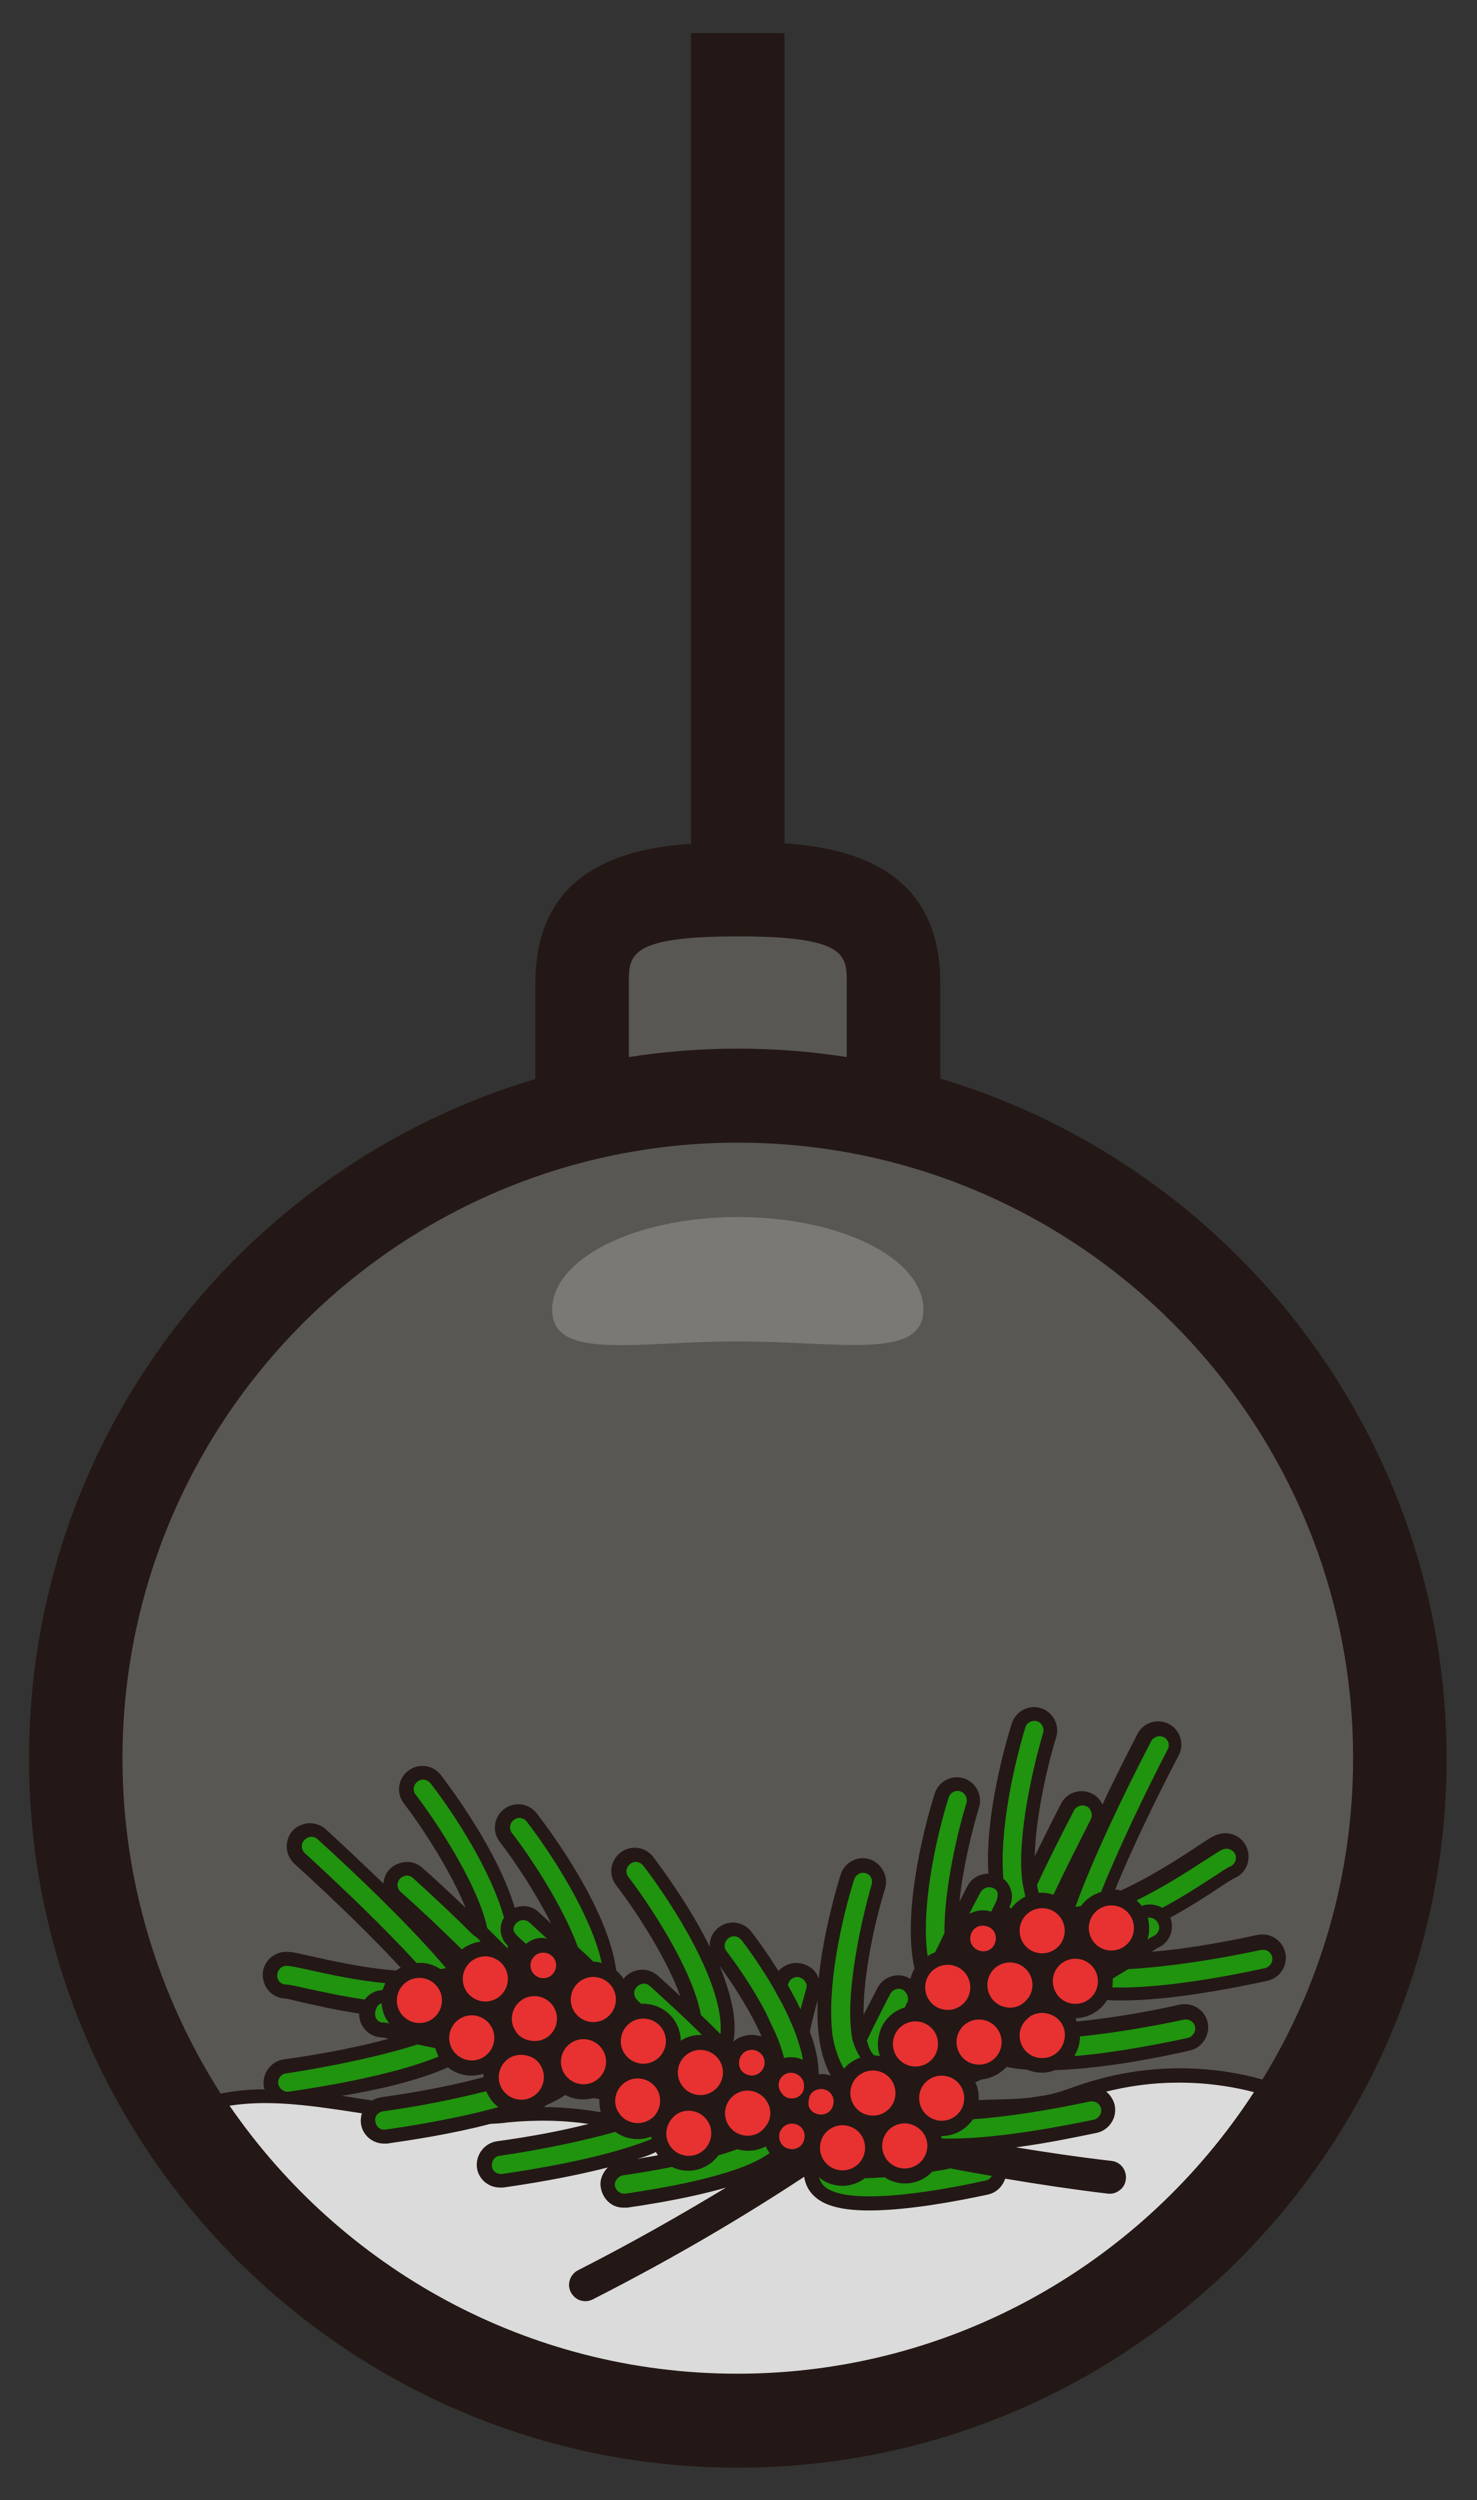 <?xml version="1.0" encoding="utf-8"?>
<!-- Generator: Adobe Illustrator 27.7.0, SVG Export Plug-In . SVG Version: 6.00 Build 0)  -->
<svg version="1.1" id="레이어_1" xmlns="http://www.w3.org/2000/svg" xmlns:xlink="http://www.w3.org/1999/xlink" x="0px"
	 y="0px" width="315.9px" height="534.5px" viewBox="0 0 315.9 534.5" style="enable-background:new 0 0 315.9 534.5;"
	 xml:space="preserve">
<rect x="0" y="0" width="315.9" height="534.5" fill="#333333" stroke="none"/>
<style type="text/css">
	.st0{opacity:0.2;fill:#F4EAD4;enable-background:new    ;}
	.st1{fill:#DBDBDB;}
	.st2{fill:#20930F;}
	.st3{fill:#E83131;}
	.st4{fill:#231815;}
	.st5{opacity:0.2;fill:#FFFFFF;enable-background:new    ;}
</style>
<g>
	<path class="st0" d="M299.4,376c0,78.2-63.4,141.6-141.6,141.6S16.2,454.2,16.2,376s63.4-141.6,141.6-141.6
		C236,234.3,299.4,297.7,299.4,376z M191.1,238.1L191.1,238.1v-27.9c0-18.4-14.9-20-33.3-20l0,0c-18.4,0-33.3,1.6-33.3,20v27.9l0,0
		C146.4,232.9,169.2,232.9,191.1,238.1z"/>
	<path class="st1" d="M108.3,452.4c29.5-3,34.7,11.1,61.5,2c27.6-9.4,40.5,0.7,59.8-6.5c27.8-10.2,50.1,2.1,50.1,2.1
		s-51,69.8-122.1,69.8s-120.4-67-120.4-67C57.7,441.3,81.9,455,108.3,452.4z"/>
	<path class="st2" d="M273.6,418.1c-0.4-1.9-2.3-3.1-4.2-2.7c-10.7,2.4-21.3,3.8-28.5,4c1.1-0.7,2.1-1.3,3-1.9
		c1.4-0.9,2.9-1.9,3.3-2.1c1.8-0.7,2.7-2.7,2-4.5c-0.2-0.4-0.4-0.8-0.7-1.1c4.7-2.5,8.9-5.2,11.9-7.2c1.4-0.9,2.9-1.9,3.3-2.1
		c1.8-0.7,2.7-2.7,2-4.5s-2.7-2.7-4.5-2c-0.9,0.4-2.1,1.1-4.6,2.7c-4.4,2.9-12.8,8.3-20.7,11c3.5-9,9.4-21.6,15.3-32.9
		c0.9-1.7,0.2-3.8-1.5-4.7c-1.7-0.9-3.8-0.2-4.7,1.5c-2.5,4.9-12.7,24.5-17.1,37.8c-1,0-1.9,0-2.8-0.1c2.9-6.3,6.2-13.1,9.6-19.5
		c0.9-1.7,0.2-3.8-1.5-4.7c-1.7-0.9-3.8-0.2-4.7,1.5c-1.3,2.5-4.6,8.9-8.1,16.4c-1.4-8.5,1.7-23.2,4.3-31.9c0.6-1.8-0.5-3.8-2.3-4.4
		s-3.8,0.5-4.4,2.3c-0.8,2.5-6.2,20.7-4.7,33.6c-0.1,0-0.1-0.1-0.1-0.1c-1.7-0.9-3.8-0.2-4.7,1.5s-2.7,5.2-4.9,9.7
		c-0.1-8.6,2.4-20.3,4.7-27.7c0.6-1.8-0.5-3.8-2.3-4.4s-3.8,0.5-4.4,2.3c-0.9,2.9-8.5,28.3-3,40.4c-2.7,6-5.4,12.3-7.2,17.6
		c-0.8,0-1.5,0-2.2-0.1c2-4.2,4.2-8.6,6.3-12.7c0.9-1.7,0.2-3.8-1.5-4.7c-1.7-0.9-3.8-0.2-4.7,1.5c-1.2,2.2-3.1,6.1-5.3,10.5
		c-1.8-8.3,1.4-23.8,4.2-32.8c0.6-1.8-0.5-3.8-2.3-4.4s-3.8,0.5-4.4,2.3c-0.9,3-9,30-2.4,41.6c0.3,0.6,0.7,1.1,1.1,1.6
		c-1.8,4-3.5,8.1-4.7,11.6c-0.8,0-1.6-0.1-2.4-0.3c-0.5-0.1-1.1-0.4-1.6-1.3c-0.5-0.8-0.8-2-1-3.2c1.7-1.4,2.7-3.4,3.1-5.8
		c0.5-3.2-0.3-7.1-1.8-11.1c0.7-3.2,1.5-6.2,2.2-8.7c0.6-1.8-0.5-3.8-2.3-4.4c-1.9-0.6-3.8,0.5-4.4,2.3c-0.1,0.2-0.2,0.6-0.3,1
		c-3.2-5.4-6.4-9.7-7.1-10.7c-1.2-1.5-3.3-1.8-4.9-0.6c-1.5,1.2-1.8,3.4-0.6,4.9c3.3,4.3,7.6,10.9,10.2,16.8
		c-0.7,3.7-1.3,7.9-1.3,11.9c-2.3-2.8-5.2-6-8.2-9c0.2-0.6,0.4-1.2,0.5-1.9c2.2-13.1-14.8-35.6-16.7-38.1c-1.2-1.5-3.4-1.8-4.9-0.6
		c-1.5,1.2-1.8,3.4-0.6,4.9c5.7,7.5,14.1,20.9,15.3,29.4c-3.5-3.4-6.7-6.3-8.6-8c-1.4-1.3-3.6-1.2-4.9,0.2c-1.3,1.4-1.2,3.6,0.2,4.9
		c3.4,3.1,7,6.5,10.3,9.8c-0.6,0.3-1.3,0.6-2.1,0.9c-3.5-4.4-8.2-9.3-12.8-14c0.9-13.3-15-34.4-16.8-36.8c-1.2-1.5-3.4-1.8-4.9-0.6
		c-1.5,1.2-1.8,3.4-0.6,4.9c4.7,6.1,11.1,16.3,14,24.4c-3.6-3.4-6.5-6.1-7.9-7.4s-3.6-1.2-4.9,0.2l-0.1,0.1
		c-3.1-12.7-14.5-27.9-16.1-29.9c-1.2-1.5-3.4-1.8-4.9-0.6c-1.5,1.2-1.8,3.4-0.6,4.9c5.5,7.2,13.4,20,15.1,28.4
		c-5.9-5.8-11.2-10.7-13.3-12.6c-1.4-1.3-3.6-1.2-4.9,0.2c-1.3,1.4-1.2,3.6,0.2,4.9c5.4,4.8,10.8,10.1,15.8,15
		c-0.8,0.4-1.7,0.8-2.6,1.1c-8.8-10.9-25.1-25.9-29.1-29.5c-1.4-1.3-3.6-1.2-4.9,0.2c-1.3,1.4-1.2,3.6,0.2,4.9
		C74,406,83.9,415.8,90.3,423c-8.4,0.2-18.1-2-23.3-3.1c-2.9-0.7-4.2-0.9-5.2-1c-1.9,0-3.5,1.5-3.6,3.4c0,1.9,1.5,3.5,3.4,3.6
		c0.5,0,2.3,0.4,3.9,0.8c3.5,0.8,8.3,1.9,13.7,2.6c-0.2,0.4-0.3,0.8-0.3,1.3c0,1.9,1.5,3.5,3.4,3.6c0.5,0,2.3,0.4,3.9,0.8
		c1,0.2,2.2,0.5,3.4,0.8c-6.8,2.3-17.3,4.7-28.1,6.1c-1.9,0.3-3.2,2-3,3.9c0.3,1.9,2,3.2,3.9,3c7.1-1,28.7-4.3,37.5-10.2
		c0.4-0.3,0.8-0.6,1.1-0.8c1.1,0.1,2.3,0.3,3.4,0.3c-0.4,0.6-0.7,1.2-0.7,2c0,1.9,1.5,3.5,3.4,3.6c0.4,0,1.4,0.3,2.6,0.5
		c-6.8,2.2-17.1,4.6-27.7,6c-1.9,0.3-3.2,2-3,3.9c0.3,1.9,2,3.2,3.9,3c7.1-1,28.7-4.3,37.5-10.2c0.2-0.1,0.3-0.2,0.5-0.4
		c3,0.5,6.2,0.9,9.4,1.1c-0.1,0.3-0.2,0.7-0.2,1c0,1.9,1.5,3.5,3.4,3.6c0.4,0,1.8,0.4,3,0.6c0,0,0,0,0.1,0
		c-6.7,2.5-18.1,5.1-29.8,6.7c-1.9,0.3-3.2,2-3,3.9c0.3,1.9,2,3.2,3.9,3c7.1-1,28.7-4.3,37.5-10.2c0.7-0.4,1.3-0.9,1.8-1.4
		c4.4,0.6,9.3,1,13.7,0.4c0.3,0.4,0.5,0.8,0.7,1.2c-2.6,2.3-15.3,5.7-28.2,7.5c-1.9,0.3-3.2,2-3,3.9c0.3,1.9,2,3.2,3.9,3
		c7.4-1,23.7-3.7,30.7-8.4c0.9-0.6,1.7-1.3,2.3-2c1.2,1.2,2.7,2,4.4,2.4c0.7,0.2,1.5,0.3,2.2,0.4c-0.1,0.9-0.1,1.6-0.1,2.3
		c0.1,1.1,0.7,2.7,2.4,4c0.8,0.6,2,1,3.3,1.4c8.3,2,24.4-1.1,31.7-2.8c1.9-0.4,3.1-2.3,2.7-4.2c-0.4-1.9-2.3-3.1-4.2-2.7
		c-12.7,2.8-25.7,4-29,2.8c0-0.4,0.1-0.8,0.2-1.3c4.4-1,8.8-3,12.8-5.1c0.6,0.3,1.4,0.5,2.2,0.7c10.3,2.5,31.7-1.8,38.7-3.4
		c1.9-0.4,3.1-2.3,2.7-4.2c-0.4-1.9-2.3-3.1-4.2-2.7c-11.6,2.6-23.1,4-30.3,4c0,0,0,0,0.1,0c1.1-0.7,2.3-1.5,2.6-1.6
		c1.8-0.7,2.6-2.7,1.9-4.5c-0.1-0.3-0.3-0.6-0.6-0.9c3-1.3,5.8-2.8,8.4-4.3c0.2,0.1,0.4,0.1,0.6,0.2c10.3,2.5,31.7-1.8,38.7-3.4
		c1.9-0.4,3.1-2.3,2.7-4.2c-0.4-1.9-2.3-3.1-4.2-2.7c-10.4,2.3-20.9,3.7-28.1,4c1-0.7,2-1.3,2.3-1.4c1.8-0.7,2.7-2.7,2-4.5
		c-0.3-0.7-0.7-1.2-1.3-1.6c1-0.5,2.1-1,3.1-1.5c0.4,0.1,0.9,0.3,1.4,0.4c10.3,2.5,31.7-1.8,38.7-3.4
		C272.8,421.8,274,419.9,273.6,418.1z M124.3,439.7c0-0.3-0.1-0.6-0.1-0.8c-0.2-0.9-0.7-2-1.4-3.1c1.1-0.5,2.1-1,3.1-1.7
		c0.7-0.5,1.4-1.1,2-1.7c2.8,2.9,5.4,5.7,7.6,8.1C131.8,440.6,127.9,440.3,124.3,439.7z M115.8,437.6c0.2,0.2,0.3,0.4,0.4,0.6
		c-0.7-0.2-1.4-0.3-2-0.4C114.8,437.8,115.3,437.7,115.8,437.6z M122.9,427.4c-0.2,0.3-0.5,0.6-0.9,0.9c-1,0.7-2.1,1.2-3.4,1.6
		c-2.5-3.2-5.7-6.7-9-10.1c0.1-0.4,0.2-0.9,0.3-1.4c0.2-1,0.2-2,0.2-3.1C114.4,419.2,118.8,423.4,122.9,427.4z M105.2,425.8
		c0.1-0.1,0.2-0.1,0.3-0.2c1.8,1.9,3.5,3.8,5,5.5c-2.3,0.1-4.7-0.1-7-0.3c0-0.1,0-0.1,0-0.2c-0.2-0.9-0.7-2-1.4-3.1
		C103.2,427,104.3,426.5,105.2,425.8z M95.4,429.6c-0.3-0.1-0.6-0.1-0.8-0.2c0.2,0,0.5-0.1,0.7-0.1
		C95.3,429.5,95.3,429.6,95.4,429.6z M148.9,447.9c-0.2-0.8-0.7-1.7-1.2-2.7c1.1-0.5,2.1-1,3-1.6c1.6,1.7,3.1,3.3,4.5,4.8
		C153.1,448.3,150.9,448.1,148.9,447.9z M233.8,415.6c-0.2,0.1-0.5,0.3-0.7,0.4c0-0.1,0-0.2,0.1-0.3
		C233.3,415.7,233.6,415.6,233.8,415.6z M222.5,415.9c1.1,0.3,2.3,0.4,3.5,0.5c-0.2,1.3-0.3,2.5-0.2,3.4c0,0.1,0,0.1,0,0.2
		c-2.1,1-4.3,2-6.5,2.7c0.8-2.1,1.8-4.4,2.8-6.9C222.2,415.8,222.3,415.8,222.5,415.9z M214.3,407.7c0.3,1,0.7,2,1.2,2.8
		c0.2,0.4,0.5,0.8,0.8,1.2c-1.9,4.4-3.7,8.8-4.9,12.6c-1.3,0-2.6-0.1-3.7-0.3c-0.4-0.1-0.8-0.3-1.1-0.5
		C208.9,418.2,211.6,412.8,214.3,407.7z M203.5,429.8c0.8,0.4,1.6,0.7,2.4,0.9c1.1,0.3,2.3,0.4,3.5,0.5c-0.2,1.3-0.3,2.5-0.2,3.4
		c0,0.3,0.1,0.5,0.2,0.8c-3.2,1.8-6.8,3.4-10.2,4.6C200.4,437,201.9,433.6,203.5,429.8z M186,448.2c1.1,0.3,2.2,0.4,3.4,0.5
		c-0.2,1.1-0.3,2.1-0.2,3c-1.9,1-3.8,1.9-5.7,2.6C184.2,452.4,185.1,450.4,186,448.2z M216.5,431.4c0.1-0.2,0.1-0.5,0.2-0.7
		c0.5-0.1,1.1-0.2,1.6-0.4C217.7,430.6,217.1,431,216.5,431.4z"/>
	<path class="st3" d="M95,424.1c-2-3-6-3.8-8.9-1.8c-3,2-3.8,6-1.8,8.9c2,3,6,3.8,8.9,1.8C96.2,431.1,97,427.1,95,424.1z
		 M107.4,428.4c3-2,3.8-6,1.8-8.9c-2-3-6-3.8-8.9-1.8c-3,2-3.8,6-1.8,8.9C100.4,429.6,104.4,430.4,107.4,428.4z M106.2,432.2
		c-2-3-6-3.8-8.9-1.8c-3,2-3.8,6-1.8,8.9c2,3,6,3.8,8.9,1.8S108.2,435.1,106.2,432.2z M163.2,444.6c2-1.3,2.5-4,1.2-6s-4-2.5-6-1.2
		s-2.5,4-1.2,6S161.2,446,163.2,444.6z M165.6,448.2c1.3,1.9,3.7,2.4,5.7,1.4c0.1,1.9,1.4,3.5,3.3,4c2.3,0.6,4.7-0.9,5.2-3.2
		s-0.9-4.7-3.2-5.2c-1.1-0.3-2.2-0.1-3.1,0.4c0-0.7-0.3-1.5-0.7-2.1c-1.3-2-4-2.5-6-1.2C164.8,443.5,164.3,446.2,165.6,448.2z
		 M118.7,423.8c2-1.3,2.5-4,1.2-6s-4-2.5-6-1.2s-2.5,4-1.2,6S116.7,425.2,118.7,423.8z M113.3,438c1.5,0.2,3.2-0.1,4.6-1
		c3-2,3.8-6,1.8-8.9c-2-3-6-3.8-8.9-1.8c-3,2-3.8,6-1.8,8.9c0.9,1.3,2.1,2.2,3.5,2.6c-1.5-0.2-3.2,0.1-4.6,1c-3,2-3.8,6-1.8,8.9
		c2,3,6,3.8,8.9,1.8s3.8-6,1.8-8.9C116,439.3,114.7,438.4,113.3,438z M130.1,437.2c-2-3-6-3.8-8.9-1.8c-3,2-3.8,6-1.8,8.9
		c2,3,6,3.8,8.9,1.8C131.3,444.2,132.1,440.2,130.1,437.2z M121.6,431c2,3,6,3.8,8.9,1.8c3-2,3.8-6,1.8-8.9c-2-3-6-3.8-8.9-1.8
		C120.4,424.1,119.6,428.1,121.6,431z M132.2,440c2,3,6,3.8,8.9,1.8c3-2,3.8-6,1.8-8.9c-2-3-6-3.8-8.9-1.8
		C131,433,130.2,437,132.2,440z M144.4,446.7c2,3,6,3.8,8.9,1.8s3.8-6,1.8-8.9c-2-3-6-3.8-8.9-1.8
		C143.3,439.7,142.5,443.7,144.4,446.7z M143.7,450.7c-0.7,0.5-1.3,1.1-1.8,1.8c1.2-2.1,1.2-4.7-0.2-6.8c-2-3-6-3.8-8.9-1.8
		c-3,2-3.8,6-1.8,8.9c2,3,6,3.8,8.9,1.8c0.7-0.5,1.3-1.1,1.8-1.8c-1.2,2.1-1.2,4.7,0.2,6.8c2,3,6,3.8,8.9,1.8c3-2,3.8-6,1.8-8.9
		C150.7,449.5,146.7,448.7,143.7,450.7z M239.2,405.9c-3.5-0.8-6.9,1.3-7.8,4.8c-0.8,3.5,1.3,6.9,4.8,7.8c3.5,0.8,6.9-1.3,7.8-4.8
		C244.8,410.2,242.7,406.8,239.2,405.9z M221.3,419.1c3.5,0.8,6.9-1.3,7.8-4.8c0.8-3.5-1.3-6.9-4.8-7.8c-3.5-0.8-6.9,1.3-7.8,4.8
		C215.7,414.8,217.9,418.2,221.3,419.1z M231.5,417.4c-3.5-0.8-6.9,1.3-7.8,4.8c-0.8,3.5,1.3,6.9,4.8,7.8c3.5,0.8,6.9-1.3,7.8-4.8
		C237.1,421.7,235,418.2,231.5,417.4z M170.4,452.6c-1.7-0.4-3.4,0.2-4.4,1.5c0.7-1.9,0.5-4-0.7-5.8c-2-3-6-3.8-8.9-1.8
		s-3.8,6-1.8,8.9s6,3.8,8.9,1.8c0.7-0.5,1.3-1,1.7-1.7c0,0.1-0.1,0.2-0.1,0.3c-0.6,2.3,0.9,4.7,3.2,5.2c2.3,0.6,4.7-0.9,5.2-3.2
		C174.2,455.5,172.7,453.1,170.4,452.6z M209.2,418.7c2.3,0.6,4.7-0.9,5.2-3.2s-0.9-4.7-3.2-5.2c-2.3-0.6-4.7,0.9-5.2,3.2
		S206.9,418.1,209.2,418.7z M224.5,428.9c-1.6-0.4-3.3-0.1-4.6,0.6c1.2-0.9,2-2.1,2.4-3.7c0.8-3.5-1.3-6.9-4.8-7.8
		c-3.5-0.8-6.9,1.3-7.8,4.8s1.3,6.9,4.8,7.8c1.6,0.4,3.3,0.1,4.6-0.6c-1.2,0.9-2,2.1-2.4,3.7c-0.8,3.5,1.3,6.9,4.8,7.8
		c3.5,0.8,6.9-1.3,7.8-4.8C230.1,433.2,227.9,429.7,224.5,428.9z M210.9,430.4c-3.5-0.8-6.9,1.3-7.8,4.8s1.3,6.9,4.8,7.8
		c3.5,0.8,6.9-1.3,7.8-4.8S214.3,431.2,210.9,430.4z M201.2,431.2c3.5,0.8,6.9-1.3,7.8-4.8c0.8-3.5-1.3-6.9-4.8-7.8
		c-3.5-0.8-6.9,1.3-7.8,4.8C195.6,426.9,197.7,430.4,201.2,431.2z M194.3,443.2c3.5,0.8,6.9-1.3,7.8-4.8c0.8-3.5-1.3-6.9-4.8-7.8
		c-3.5-0.8-6.9,1.3-7.8,4.8C188.7,438.9,190.8,442.4,194.3,443.2z M185.2,453.8c3.5,0.8,6.9-1.3,7.8-4.8c0.8-3.5-1.3-6.9-4.8-7.8
		s-6.9,1.3-7.8,4.8C179.6,449.5,181.7,453,185.2,453.8z M202.9,442.3c-3.5-0.8-6.9,1.3-7.8,4.8c-0.6,2.5,0.3,4.9,2.2,6.4
		c-0.7-0.5-1.4-0.8-2.3-1.1c-3.5-0.8-6.9,1.3-7.8,4.8c-0.8,3.5,1.3,6.9,4.8,7.8c3.5,0.8,6.9-1.3,7.8-4.8c0.6-2.5-0.3-4.9-2.2-6.4
		c0.7,0.5,1.4,0.8,2.3,1.1c3.5,0.8,6.9-1.3,7.8-4.8C208.5,446.6,206.4,443.2,202.9,442.3z M181.7,453c-3.5-0.8-6.9,1.3-7.8,4.8
		c-0.8,3.5,1.3,6.9,4.8,7.8c3.5,0.8,6.9-1.3,7.8-4.8C187.2,457.3,185.1,453.8,181.7,453z"/>
	<path class="st4" d="M201.1,230.6v-20.5c0-24-18.7-28.8-33.3-29.8V7.1h-20v173.3c-14.7,1-33.3,5.8-33.3,29.8v20.5
		C51.9,249.3,6.2,307.4,6.2,376c0,83.6,68,151.6,151.6,151.6s151.6-68,151.6-151.6C309.4,307.4,263.7,249.3,201.1,230.6z
		 M134.5,210.2c0-6,0-10,23.3-10s23.3,4,23.3,10V226c-7.7-1.2-15.5-1.8-23.3-1.8s-15.6,0.6-23.3,1.8V210.2z M157.8,244.3
		c72.6,0,131.6,59,131.6,131.6c0,25.2-7.1,48.7-19.4,68.7c-9.3-2.6-24-4.4-40.9,1.8c-1.7,0.6-3.2,1.1-4.6,1.4
		c-1.5,0.3-2.9,0.5-4.3,0.7c-3.5,0.4-6.7,0.3-10.9,0.5c0.1-1.3-0.1-2.6-0.7-3.8c0.4-0.2,0.9-0.4,1.3-0.6c2.1-0.2,4-1.2,5.4-2.7
		c1.3,0.3,2.8,0.5,4.4,0.6c0.4,0.2,0.8,0.3,1.2,0.4c1.6,0.4,3.3,0.3,4.7-0.3c10.4-0.3,22.9-2.8,28.9-4.2c1.3-0.3,2.4-1.1,3.1-2.2
		c0.7-1.1,1-2.5,0.7-3.8c-0.6-2.7-3.3-4.4-6-3.8c-8.4,1.9-16,3-22,3.6c-0.1-0.2-0.2-0.4-0.2-0.6c0,0,0-0.1,0.1-0.1
		c2.7-0.1,5.2-1.6,6.6-3.9c1,0.1,2.1,0.1,3.2,0.1c10.8,0,24.6-2.8,31.1-4.2c2.7-0.6,4.4-3.3,3.8-6s-3.3-4.4-6-3.8
		c-8.7,1.9-16.5,3.1-22.6,3.6c0.6-0.4,1.1-0.7,1.2-0.8c2.6-1,3.8-3.9,2.8-6.5l0,0c4.2-2.3,7.9-4.7,10.6-6.5c1-0.7,2.8-1.8,3-1.9
		c2.6-1,3.8-3.9,2.8-6.5s-3.9-3.8-6.5-2.8c-1.1,0.4-2.2,1.2-4.8,2.9c-3.5,2.3-9.5,6.2-15.7,9c-0.1,0-0.3-0.1-0.4-0.1
		c-0.3-0.1-0.5-0.1-0.8-0.1c3.3-8,8.2-18.4,13.6-28.7c1.3-2.4,0.3-5.5-2.1-6.7c-2.4-1.3-5.5-0.3-6.7,2.1c-1.6,3.1-4.5,8.7-7.5,15.1
		c-0.5-1-1.2-1.8-2.2-2.3c-1.2-0.6-2.5-0.7-3.8-0.3c-1.3,0.4-2.3,1.3-2.9,2.5c-1.3,2.5-3.3,6.5-5.6,11.2c0.2-7.9,2.4-18.3,4.6-25.5
		c0.8-2.6-0.7-5.4-3.3-6.2c-2.6-0.8-5.4,0.7-6.2,3.3c-1.2,3.8-5.8,19.5-5,32.1c-1.8,0-3.6,0.9-4.5,2.7c-0.5,0.9-1,2-1.7,3.3
		c0.7-6.9,2.5-14.5,4.2-20.2c0.8-2.6-0.7-5.4-3.3-6.2c-2.6-0.8-5.4,0.7-6.2,3.3c-1.4,4.4-7.2,24.5-4.3,37.4
		c-0.4,0.7-0.7,1.4-0.9,2.2l0,0c-0.1-0.1-0.2-0.1-0.3-0.2c-2.4-1.3-5.5-0.3-6.7,2.1c-0.8,1.6-1.9,3.6-3,5.8
		c-0.1-8.1,2.2-19.3,4.6-27c0.8-2.6-0.7-5.4-3.3-6.3c-2.6-0.8-5.4,0.7-6.2,3.3c-0.9,2.9-3.7,12.4-4.7,22.2c-0.1-0.2-0.2-0.5-0.3-0.7
		c-0.6-1.2-1.7-2-3-2.4c-2-0.6-4,0.1-5.3,1.5c-2.5-4-4.8-7.1-5.8-8.4c-1.7-2.2-4.8-2.6-7-0.9c-1.3,1-2,2.5-1.9,4.1
		c-4.4-8.9-10.3-16.8-12.1-19.2c-1.7-2.2-4.8-2.6-7-0.9s-2.6,4.8-0.9,7c4.9,6.4,11,16.1,13.7,23.7c-1.8-1.7-3.5-3.2-4.8-4.4
		c-2-1.8-5.2-1.7-7.1,0.4c-0.1,0.1-0.1,0.2-0.2,0.3l0,0c-0.5-0.7-1-1.3-1.6-1.8c-1.7-13.2-14.2-30-17-33.6c-1.7-2.2-4.8-2.6-7-0.9
		s-2.6,4.8-0.9,7c3.6,4.7,7.9,11.3,11,17.5c-1-1-2-1.8-2.7-2.5c-1.4-1.3-3.4-1.6-5.1-0.9c-3.6-12.1-13.4-25.2-15.8-28.4
		c-1.7-2.2-4.8-2.6-7-0.9s-2.6,4.8-0.9,7c4.6,6,10.2,15,13.2,22.3c-3.8-3.6-7.1-6.7-9.2-8.5c-1-0.9-2.3-1.4-3.6-1.3
		c-1.3,0.1-2.6,0.6-3.5,1.6c-0.8,0.8-1.2,1.9-1.3,3c-5.1-4.9-9.7-9.2-12.3-11.6c-1-0.9-2.3-1.3-3.6-1.3c-1.3,0.1-2.6,0.6-3.5,1.6
		c-1.8,2-1.7,5.2,0.4,7.1c8.6,7.8,16.8,15.8,22.7,22.2c-0.2,0.1-0.4,0.2-0.7,0.4c-0.1,0.1-0.2,0.2-0.3,0.2c-6.8-0.5-13.8-2.1-17.9-3
		c-3-0.7-4.4-1-5.5-1h-0.1c-2.7,0-5,2.2-5,4.9c0,2.8,2.1,5,4.8,5.1c0.4,0,2.4,0.5,3.6,0.8c3.2,0.7,7.5,1.7,12.2,2.4l0,0
		c0,2.8,2.1,5,4.8,5.1c0.2,0,0.8,0.1,1.5,0.3c-5.9,1.6-13.6,3.2-22.4,4.4c-2.7,0.4-4.6,2.9-4.3,5.6c0,0.3,0.1,0.6,0.2,0.8
		c-3.2,0-6.3,0.3-9.4,0.9c-13.2-20.7-21-45.3-21-71.6C26.2,303.4,85.2,244.3,157.8,244.3z M80.3,429.9c0.3-1,0.8-1.5,1.3-1.6
		c0.1,1.3,0.5,2.7,1.3,3.8c0.1,0.2,0.3,0.4,0.4,0.5c-0.7-0.1-1.1-0.2-1.4-0.2c-0.1,0-0.2,0-0.3,0C80.5,432.2,80,431,80.3,429.9z
		 M78,427.5c-4.9-0.7-9.3-1.7-12.6-2.4c-2.2-0.5-3.5-0.8-4.2-0.8c-1.1,0-2-0.9-1.9-2c0-1.1,0.9-2,2-2l0,0c0.8,0,2.2,0.3,4.9,0.9
		c3.7,0.8,9.8,2.2,16.2,2.8c-0.2,0.5-0.4,1-0.6,1.5C80.3,425.5,78.9,426.3,78,427.5z M108.6,416c0,0.2,0,0.4,0,0.6
		c-1.5-1.5-3-3-4.4-4.4c-2.1-9.7-11.3-23.3-15.3-28.5c-0.7-0.9-0.5-2.1,0.4-2.8c0.9-0.7,2.1-0.5,2.8,0.4c5.3,6.8,13,18.9,15.7,28.7
		C106.6,411.8,106.9,414.4,108.6,416z M166.7,456.2c0.1-0.5,0.2-0.7,0.7-1.3c0.6-0.7,1.6-1,2.6-0.8c1.5,0.3,2.4,1.8,2,3.3
		c-0.3,1.5-1.8,2.4-3.3,2C167.3,459.1,166.4,457.7,166.7,456.2z M167.7,443.6c1.2-0.8,2.9-0.5,3.8,0.8c0.1,0.2,0.2,0.3,0.3,0.5
		c0.3,1,0.2,2.1-0.3,2.7c-0.1,0.1-0.7,0.9-1.7,1c-1,0.2-2.1-0.2-2.7-1.2C166.1,446.1,166.5,444.4,167.7,443.6z M171.2,429.6
		c-0.8-1.8-1.8-3.5-2.7-5.2c0-0.1,0.1-0.2,0.1-0.3c0.3-0.9,1.1-1.4,1.9-1.4c0.2,0,0.4,0,0.6,0.1c0.5,0.2,0.9,0.5,1.2,1
		s0.3,1,0.1,1.5C172.1,426.4,171.7,427.9,171.2,429.6z M170.1,434.6c0.7,2.2,1.4,4,1.6,5.8c-1.2-0.6-2.7-0.7-4-0.4
		c-0.4-1.6-1-3.4-1.8-5.2l-2.1-4.5c-2.8-5.4-6.4-10.5-8.4-13.1c-0.7-0.9-0.5-2.1,0.4-2.8c0.9-0.7,2.1-0.5,2.8,0.4
		c2,2.6,4.4,6.1,6.7,10l2.1,3.8C168.4,430.6,169.3,432.6,170.1,434.6z M120.9,447.9c1.8,1,3.9,1.2,5.9,0.7c0.5,0,1,0.1,1.4,0.2
		c-0.1,0.9,0.1,1.9,0.3,2.8c-3.6-0.6-7.6-1.1-12.2-1.1c0.2-0.1,0.4-0.3,0.5-0.4C118.4,449.4,119.8,448.7,120.9,447.9z M122.1,436.8
		c2.2-1.5,5.2-0.9,6.7,1.3c1.5,2.2,0.9,5.2-1.3,6.7s-5.2,0.9-6.7-1.3C119.3,441.3,119.9,438.3,122.1,436.8z M131.6,455.8
		c2.2,1.6,5.1,2,7.7,1c0,0.2,0,0.3,0.1,0.5c-10.2,4.2-26.5,6.7-32,7.5c-1.1,0.1-2.1-0.6-2.2-1.7s0.6-2.1,1.7-2.2
		C115.3,459.7,124.5,457.8,131.6,455.8z M140.3,460.1c0.1,0.1,0.1,0.3,0.2,0.4c0.1,0.1,0.2,0.2,0.2,0.3c-1.5,0.3-3,0.5-4.5,0.8
		C137.7,461.2,139.1,460.7,140.3,460.1z M133.2,465.1c3.4-0.5,7-1.1,10.5-1.8c2.5,1.2,5.5,1.1,8-0.6c0.8-0.5,1.4-1.2,2-1.9
		c1.5-0.4,2.8-0.9,4-1.3c2,0.6,4.2,0.4,6.1-0.6c0.2,0.5,0.5,1,0.8,1.4c-0.2,0.2-0.4,0.3-0.7,0.5l0,0c-6.9,4.6-23.3,7.2-30.1,8.2
		c-0.5,0.1-1.1-0.1-1.5-0.4s-0.7-0.8-0.8-1.3C131.4,466.3,132.2,465.3,133.2,465.1z M151.3,453.4c1.5,2.2,0.9,5.2-1.3,6.7
		s-5.2,0.9-6.7-1.3c-1.1-1.7-1-3.7,0-5.3l0,0c0.3-0.5,0.8-1,1.3-1.4C146.8,450.6,149.8,451.2,151.3,453.4z M147.1,439.1
		c2.2-1.5,5.2-0.9,6.7,1.3c1.5,2.2,0.9,5.2-1.3,6.7s-5.2,0.9-6.7-1.3C144.3,443.6,144.9,440.6,147.1,439.1z M164.5,453.3
		c-0.2,0.5-0.3,0.8-0.8,1.4c-0.3,0.4-0.7,0.8-1.1,1.1c-2.2,1.5-5.2,0.9-6.7-1.3c-1.5-2.2-0.9-5.2,1.3-6.7s5.2-0.9,6.7,1.3
		C164.8,450.4,165,452,164.5,453.3z M159.3,438.7c1.2-0.8,2.9-0.5,3.8,0.8c0.8,1.2,0.5,2.9-0.8,3.8c-1.2,0.8-2.9,0.5-3.8-0.7
		C157.7,441.3,158,439.6,159.3,438.7z M162.8,435.2c0,0.1,0,0.1,0,0.2c-1.7-0.6-3.7-0.4-5.3,0.6c-0.2,0.1-0.4,0.3-0.6,0.5
		c0-0.1,0-0.1,0-0.2c0.8-4.7-0.7-10.4-3-16C157,424.5,160.6,430.2,162.8,435.2z M154.1,434.9c-1.4-1.4-2.8-2.8-4.2-4.1
		c-1.7-9.7-11.3-24.1-15.5-29.5c-0.7-0.9-0.5-2.1,0.4-2.8c0.9-0.7,2.1-0.5,2.8,0.4C144.2,407.5,155,424.6,154.1,434.9z M150.1,435.1
		c-1.5-0.1-3.1,0.3-4.5,1.2c0-1.5-0.5-3-1.3-4.3c-1.7-2.5-4.4-3.7-7.2-3.6c-0.3-0.3-0.6-0.5-0.8-0.8c-0.8-0.7-0.9-2-0.1-2.8
		c0.4-0.4,0.9-0.7,1.5-0.7c0.5,0,1,0.2,1.3,0.5c2.7,2.5,5.5,5,8.2,7.6C149.3,434.2,149.9,434.8,150.1,435.1z M141.6,433.7
		c1.5,2.2,0.9,5.2-1.3,6.7s-5.2,0.9-6.7-1.3c-1.5-2.2-0.9-5.2,1.3-6.7C137.1,430.9,140.1,431.5,141.6,433.7z M133.7,445.2
		c2.2-1.5,5.2-0.9,6.7,1.3c1.1,1.7,1,3.7,0,5.3l0,0c-0.3,0.5-0.8,1-1.3,1.3c-2.2,1.5-5.2,0.9-6.7-1.3
		C130.9,449.7,131.5,446.7,133.7,445.2z M129.6,431.5c-2.2,1.5-5.2,0.9-6.7-1.3c-1.5-2.2-0.9-5.2,1.3-6.7c2.2-1.5,5.2-0.9,6.7,1.3
		C132.4,427,131.8,430,129.6,431.5z M126.9,419.4c-1.1-1.1-2.2-2.1-3.3-3.1c-3.3-9.1-10.6-19.9-14.1-24.4c-0.7-0.9-0.5-2.1,0.4-2.8
		c0.9-0.7,2.1-0.5,2.8,0.4c5.5,7.2,13.8,20.1,16,30.2C128.1,419.5,127.5,419.4,126.9,419.4z M118.5,418.7c0.8,1.2,0.5,2.9-0.8,3.8
		c-1.2,0.8-2.9,0.5-3.8-0.8c-0.8-1.2-0.5-2.9,0.8-3.8C116,417.1,117.7,417.5,118.5,418.7z M112.9,415.3c-0.1,0.1-0.2,0.2-0.4,0.3
		c-0.3-0.3-0.7-0.6-1-0.9c-0.8-0.7-1.3-1.2-1.6-1.8c-0.3-0.8,0.3-1.7,1-2.1c0.3-0.2,0.7-0.3,1-0.3c0.5,0,1,0.2,1.3,0.5
		c1.2,1.1,2.5,2.3,3.8,3.5C115.7,414.1,114.2,414.4,112.9,415.3z M111.6,427.6c2.2-1.5,5.2-0.9,6.7,1.3c1.5,2.2,0.9,5.2-1.3,6.7
		c-1.1,0.7-2.3,0.9-3.5,0.7c-0.2,0-0.3-0.1-0.5-0.1c-1.1-0.3-2.1-0.9-2.7-1.9C108.8,432.1,109.4,429.1,111.6,427.6z M112.3,439.4
		c0.2,0,0.3,0.1,0.5,0.1c1.1,0.3,2.1,0.9,2.7,1.9c1.5,2.2,0.9,5.2-1.3,6.7c-2.2,1.5-5.2,0.9-6.7-1.3c-1.5-2.2-0.9-5.2,1.3-6.7
		C109.9,439.4,111.1,439.2,112.3,439.4z M106.5,427.1c-2.2,1.5-5.2,0.9-6.7-1.3c-1.5-2.2-0.9-5.2,1.3-6.7c2.2-1.5,5.2-0.9,6.7,1.3
		C109.3,422.6,108.7,425.6,106.5,427.1z M103.3,443.4l0.1,0.1c0,0.2,0,0.4,0,0.6c-5.8,1.6-13.4,3.1-21.9,4.3
		c-0.7,0.1-1.3,0.3-1.9,0.7c-0.5-0.1-1.1-0.2-1.9-0.3c-1.5-0.2-3-0.5-4.6-0.7c7.2-1.2,16-3.1,22.7-6.1
		C97.9,443.7,100.7,444.2,103.3,443.4z M98.2,431.7c2.2-1.5,5.2-0.9,6.7,1.3c1.5,2.2,0.9,5.2-1.3,6.7c-2.2,1.5-5.2,0.9-6.7-1.3
		C95.4,436.2,96,433.2,98.2,431.7z M81.9,451.4c7.5-1,15.4-2.6,22.1-4.3c0.2,0.5,0.5,1,0.8,1.5c0.5,0.8,1.1,1.4,1.8,1.9
		c-9.3,2.6-19.9,4.2-24.1,4.8c-1.1,0.2-2.1-0.6-2.2-1.7C80,452.6,80.8,451.6,81.9,451.4z M102.8,415.1c-1.2,0.2-2.4,0.6-3.5,1.3
		c-0.2,0.1-0.3,0.2-0.5,0.4c-4.5-4.4-9.1-8.8-13.1-12.3c-0.4-0.4-0.6-0.8-0.7-1.4c0-0.5,0.2-1,0.5-1.4c0.4-0.4,0.8-0.6,1.4-0.7H87
		c0.5,0,1,0.2,1.3,0.5c4.2,3.8,8.7,8,12.9,12.2C102,414.2,102.5,414.7,102.8,415.1z M95.4,420.8c-0.4,0.1-0.8,0.1-1.2,0.2
		c-1.5-1-3.3-1.5-5.1-1.3c-7-7.7-16.7-16.9-23.9-23.5c-0.8-0.7-0.9-2-0.1-2.8c0.4-0.4,0.8-0.6,1.4-0.7h0.1c0.5,0,1,0.2,1.3,0.5
		C77.5,401.9,88.5,412.6,95.4,420.8z M87,423.7c2.2-1.5,5.2-0.9,6.7,1.3c1.5,2.2,0.9,5.2-1.3,6.7c-2.2,1.5-5.2,0.9-6.7-1.3
		C84.2,428.2,84.8,425.2,87,423.7z M89.3,437.1c1.2,0.3,2.5,0.5,3.8,0.8c0.2,0.6,0.4,1.2,0.7,1.8c-10.2,4.2-26.5,6.7-32,7.5
		c-0.5,0.1-1.1-0.1-1.5-0.4s-0.7-0.8-0.8-1.3c-0.1-1.1,0.6-2.1,1.7-2.2C71.1,441.8,81.9,439.5,89.3,437.1z M77.2,451.8
		c0.1,0,0.2,0,0.2,0c-0.2,0.7-0.3,1.5-0.2,2.2c0.3,2.5,2.5,4.3,4.9,4.3c0.2,0,0.5,0,0.7,0c4.8-0.7,13.7-2,22-4.2
		c1.2-0.1,2.4-0.1,3.6-0.3c7.1-0.7,12.6-0.4,17.5,0.3c-5.5,1.4-12.2,2.7-19.6,3.7c-2.7,0.4-4.6,2.9-4.3,5.6c0.3,2.5,2.5,4.3,4.9,4.3
		c0.2,0,0.5,0,0.7,0c4.9-0.7,13.9-2.1,22.4-4.3c-1.1,1.1-1.8,2.7-1.5,4.3c0.2,1.3,0.9,2.5,1.9,3.3c0.9,0.7,1.9,1,3,1
		c0.2,0,0.5,0,0.7,0c5.6-0.8,14-2.2,21.2-4.3c-9.6,5.8-20.1,11.8-31.7,17.7c-1.7,0.9-2.4,3-1.5,4.7c0.5,0.9,1.3,1.6,2.3,1.8
		c0.8,0.2,1.6,0.1,2.4-0.3c17.3-8.8,32.3-17.7,45.2-26.2c0.2,1.4,0.9,3.4,3.1,4.9c1,0.7,2.2,1.2,3.8,1.6c2,0.5,4.4,0.7,7,0.7
		c8.3,0,18.9-2,25.4-3.4c1.8-0.4,3.1-1.7,3.7-3.4c7.1,1.2,14.4,2.3,21.9,3.2c0.9,0.1,1.7-0.1,2.4-0.6c0.8-0.5,1.4-1.4,1.5-2.5
		c0.2-1.9-1.1-3.7-3.1-3.9c-7-0.8-13.7-1.8-20.4-2.9c6.9-0.9,13.4-2.3,17.3-3.1c2.7-0.6,4.4-3.3,3.8-6c-0.3-1.1-0.9-2.1-1.8-2.8
		c12.7-3.2,23.9-1.9,31.6,0.1c-23.5,36.2-64.2,60.2-110.5,60.2c-45,0-84.8-22.7-108.6-57.3C58,448.8,67.4,450.3,77.2,451.8z
		 M177.6,443.6c0,0.1,0.1,0.1,0.1,0.2c-0.2-0.1-0.5-0.2-0.7-0.2c-0.6-0.2-1.3-0.2-1.9-0.1c0-2.9-0.7-6-1.9-9.1
		c0.5-2.4,1.1-4.7,1.7-6.8C174.6,433.6,175.3,439.4,177.6,443.6z M173.3,447.9c0.4-0.6,0.8-1,1.8-1.2c0.4-0.1,0.7-0.1,1.1,0
		c1.5,0.3,2.4,1.8,2,3.3c-0.3,1.5-1.8,2.4-3.3,2c-0.9-0.2-1.6-0.8-1.9-1.6C172.8,449.5,173,448.5,173.3,447.9z M182.3,436l0.1,0.4
		c0.4,1.2,0.9,2.4,1.6,3.5c-1.3,0.5-2.6,1.3-3.5,2.4c-1.2-2.1-2-4.5-2.4-6.9c-1.4-10.2,1.9-25.1,4.6-33.6c0.3-0.9,1.1-1.4,1.9-1.4
		c0.3,0,0.6,0.1,0.9,0.2c0.9,0.5,1.2,1.5,0.9,2.4C184.5,409.6,180.5,426.3,182.3,436z M198,423.8c0.6-2.6,3.2-4.2,5.8-3.6
		s4.2,3.2,3.6,5.8c-0.6,2.6-3.2,4.2-5.8,3.6C199,429,197.4,426.4,198,423.8z M202.9,384.3c0.3-0.9,1.1-1.4,1.9-1.4
		c0.2,0,0.4,0,0.6,0.1c1,0.3,1.6,1.4,1.3,2.5c-1.7,5.5-4.8,18.1-4.7,27.8c-0.6,1.3-1.3,2.7-2,4.1c-0.6,0.2-1.1,0.5-1.6,0.8
		C196.9,407.9,200.2,392.9,202.9,384.3z M245.5,410c1.5-0.1,2.2,0.9,2.4,1.8c0.2,0.7-0.3,1.8-1.3,2.2c-0.2,0.1-0.6,0.3-1.2,0.7
		c0.1-0.2,0.1-0.4,0.2-0.7C245.9,412.7,245.8,411.3,245.5,410z M244.2,407.5c-0.3-0.4-0.7-0.8-1.1-1.2c5.7-2.8,11-6.2,14.2-8.3
		c2.4-1.5,3.5-2.3,4.3-2.6c1-0.4,2.2,0.1,2.6,1.1s-0.1,2.2-1.2,2.6c-0.5,0.2-1.7,1-3.5,2.2c-2.8,1.8-6.6,4.3-10.9,6.6
		C247.3,407.2,245.7,406.9,244.2,407.5z M269.7,416.9c1.1-0.2,2.1,0.4,2.4,1.5c0.1,0.5,0,1.1-0.3,1.5s-0.7,0.8-1.3,0.9
		c-5.4,1.2-21.6,4.5-32.6,4.1c0.1-0.7,0.1-1.3,0.1-1.9c1.2-0.7,2.3-1.4,3.3-2C249.1,420.6,260,419,269.7,416.9z M242.4,413.3
		c-0.6,2.6-3.2,4.2-5.8,3.6s-4.2-3.2-3.6-5.8s3.2-4.2,5.8-3.6S243,410.7,242.4,413.3z M228.9,428.3c-2.6-0.6-4.2-3.2-3.6-5.8
		c0.6-2.6,3.2-4.2,5.8-3.6s4.2,3.2,3.6,5.8S231.5,428.9,228.9,428.3z M230.8,437.1c0.1-0.6,0.2-1.1,0.2-1.7c6.8-0.7,14.8-2,22.2-3.6
		c1.1-0.2,2.1,0.4,2.4,1.5c0.1,0.5,0,1.1-0.3,1.5s-0.7,0.8-1.2,0.9c-4.1,0.9-14.7,3.1-24.3,3.9C230.2,438.8,230.6,438,230.8,437.1z
		 M227.6,436.3c-0.6,2.6-3.2,4.2-5.8,3.6s-4.2-3.2-3.6-5.8c0.3-1.2,1-2.1,1.9-2.8c0.1-0.1,0.3-0.2,0.4-0.3c1-0.6,2.3-0.8,3.5-0.5
		C226.7,431.1,228.3,433.7,227.6,436.3z M235.5,404.5c-1.7,0.5-3.3,1.6-4.3,3c-0.4,0.1-0.8,0.1-1.2,0.2c3.6-10,10.2-23.9,16.2-35.4
		c0.2-0.5,0.7-0.8,1.2-1c0.2-0.1,0.4-0.1,0.6-0.1c0.3,0,0.6,0.1,0.9,0.2c1,0.5,1.4,1.7,0.8,2.7C245.2,382.8,239.4,394.8,235.5,404.5
		z M233.3,389c-2.4,4.7-5.3,10.4-8,16.1c-0.2-0.1-0.4-0.1-0.6-0.2c-0.8-0.2-1.7-0.3-2.5-0.2c-0.2-0.5-0.3-1.1-0.4-1.7
		c2.5-5.4,5.3-10.9,7.9-15.9c0.2-0.5,0.7-0.8,1.2-1c0.2-0.1,0.4-0.1,0.6-0.1c0.3,0,0.6,0.1,0.9,0.2c0.5,0.2,0.8,0.7,1,1.2
		C233.6,388,233.5,388.5,233.3,389z M224,408.1c2.6,0.6,4.2,3.2,3.6,5.8c-0.6,2.6-3.2,4.2-5.8,3.6s-4.2-3.2-3.6-5.8
		C218.8,409.1,221.4,407.5,224,408.1z M218.7,402.6l0.6,2.9c-1.2,0.6-2.3,1.5-3.1,2.6c-0.1-0.2-0.3-0.3-0.3-0.4
		c0.6-1.2,0.7-2.5,0.3-3.7c-0.3-0.9-0.8-1.7-1.6-2.3c-0.9-10.1,2.2-24.1,4.7-32.4c0.3-1,1.4-1.6,2.5-1.3c1,0.3,1.6,1.4,1.3,2.5
		C221.2,376.9,217.3,392.8,218.7,402.6z M217.1,419.7c2.6,0.6,4.2,3.2,3.6,5.8c-0.3,1.2-1,2.1-1.9,2.8c-0.1,0.1-0.3,0.2-0.4,0.3
		c-1,0.6-2.3,0.8-3.5,0.5c-2.6-0.6-4.2-3.2-3.6-5.8C211.9,420.7,214.5,419.1,217.1,419.7z M178.3,467.1c2.4,0.6,4.8,0,6.7-1.4
		c1.3,0,2.7-0.1,4.2-0.2c0.7,0.5,1.6,0.9,2.5,1.1c2.9,0.7,5.8-0.3,7.7-2.3c1.3-0.2,2.6-0.4,3.9-0.7c2.9,0.6,5.8,1.1,8.8,1.6v0.1
		c-0.3,0.4-0.7,0.8-1.3,0.9c-6.7,1.5-23,4.7-31.1,2.8c-1.2-0.3-2.1-0.7-2.8-1.1c-0.9-0.6-1.5-1.5-1.7-2.4
		C176,466.3,177.1,466.8,178.3,467.1z M175.5,458.1c0.6-2.6,3.2-4.2,5.8-3.6s4.2,3.2,3.6,5.8c-0.6,2.6-3.2,4.2-5.8,3.6
		S174.9,460.7,175.5,458.1z M198.2,459.9c-0.6,2.6-3.2,4.2-5.8,3.6s-4.2-3.2-3.6-5.8c0.6-2.6,3.2-4.2,5.8-3.6
		c0.6,0.2,1.2,0.4,1.7,0.8l0,0C197.9,456,198.7,458,198.2,459.9z M196.7,447.5c0.6-2.6,3.2-4.2,5.8-3.6s4.2,3.2,3.6,5.8
		c-0.6,2.6-3.2,4.2-5.8,3.6c-0.6-0.2-1.2-0.4-1.7-0.8l0,0C197,451.4,196.3,449.4,196.7,447.5z M201.4,457.2c0-0.2-0.1-0.3-0.1-0.5
		c2.8,0,5.3-1.4,6.8-3.6c7.4-0.5,16.6-2,25-3.8c1.1-0.2,2.1,0.4,2.4,1.5c0.1,0.5,0,1.1-0.3,1.5s-0.7,0.8-1.3,0.9
		C228.6,454.3,212.4,457.6,201.4,457.2z M204.7,435.5c0.6-2.6,3.2-4.2,5.8-3.6s4.2,3.2,3.6,5.8c-0.6,2.6-3.2,4.2-5.8,3.6
		C205.7,440.7,204.1,438.1,204.7,435.5z M207.6,413.8c0.3-1.5,1.8-2.4,3.3-2c1.5,0.3,2.4,1.8,2,3.3c-0.3,1.5-1.8,2.4-3.3,2
		C208.1,416.7,207.2,415.2,207.6,413.8z M212.6,407.5c-0.2,0.4-0.4,0.8-0.6,1.2c-0.1,0-0.3-0.1-0.4-0.1c-1.5-0.4-3-0.1-4.3,0.6
		c0.8-1.6,1.6-3.1,2.4-4.6c0.4-0.7,1.1-1.1,1.8-1.1c0.1,0,0.3,0,0.4,0c0.9,0.2,1.5,0.7,1.5,1.5C213.3,406,213.3,406.1,212.6,407.5z
		 M200.5,438.1c-0.6,2.6-3.2,4.2-5.8,3.6s-4.2-3.2-3.6-5.8s3.2-4.2,5.8-3.6C199.5,432.9,201.1,435.5,200.5,438.1z M194,428.2
		c-0.2,0.3-0.3,0.7-0.5,1c-2.7,0.8-4.9,3-5.5,5.9c-0.4,1.6-0.3,3.1,0.2,4.5c-0.4-0.1-0.9-0.1-1.3-0.2c-0.2-0.2-0.4-0.5-0.6-0.8
		c-0.4-0.6-0.6-1.4-0.9-2.3c1.6-3.4,3.3-6.7,5-10c0.4-0.7,1.1-1.1,1.8-1.1c0.3,0,0.6,0.1,0.9,0.2C194.1,426.1,194.5,427.3,194,428.2
		z M187.8,442.8c2.6,0.6,4.2,3.2,3.6,5.8c-0.6,2.6-3.2,4.2-5.8,3.6s-4.2-3.2-3.6-5.8C182.6,443.8,185.2,442.2,187.8,442.8z"/>
	<path class="st5" d="M197.5,280c0,10.9-17.8,6.8-39.7,6.8s-39.7,4.2-39.7-6.8c0-10.9,17.8-19.8,39.7-19.8S197.5,269,197.5,280z"/>
</g>
</svg>
